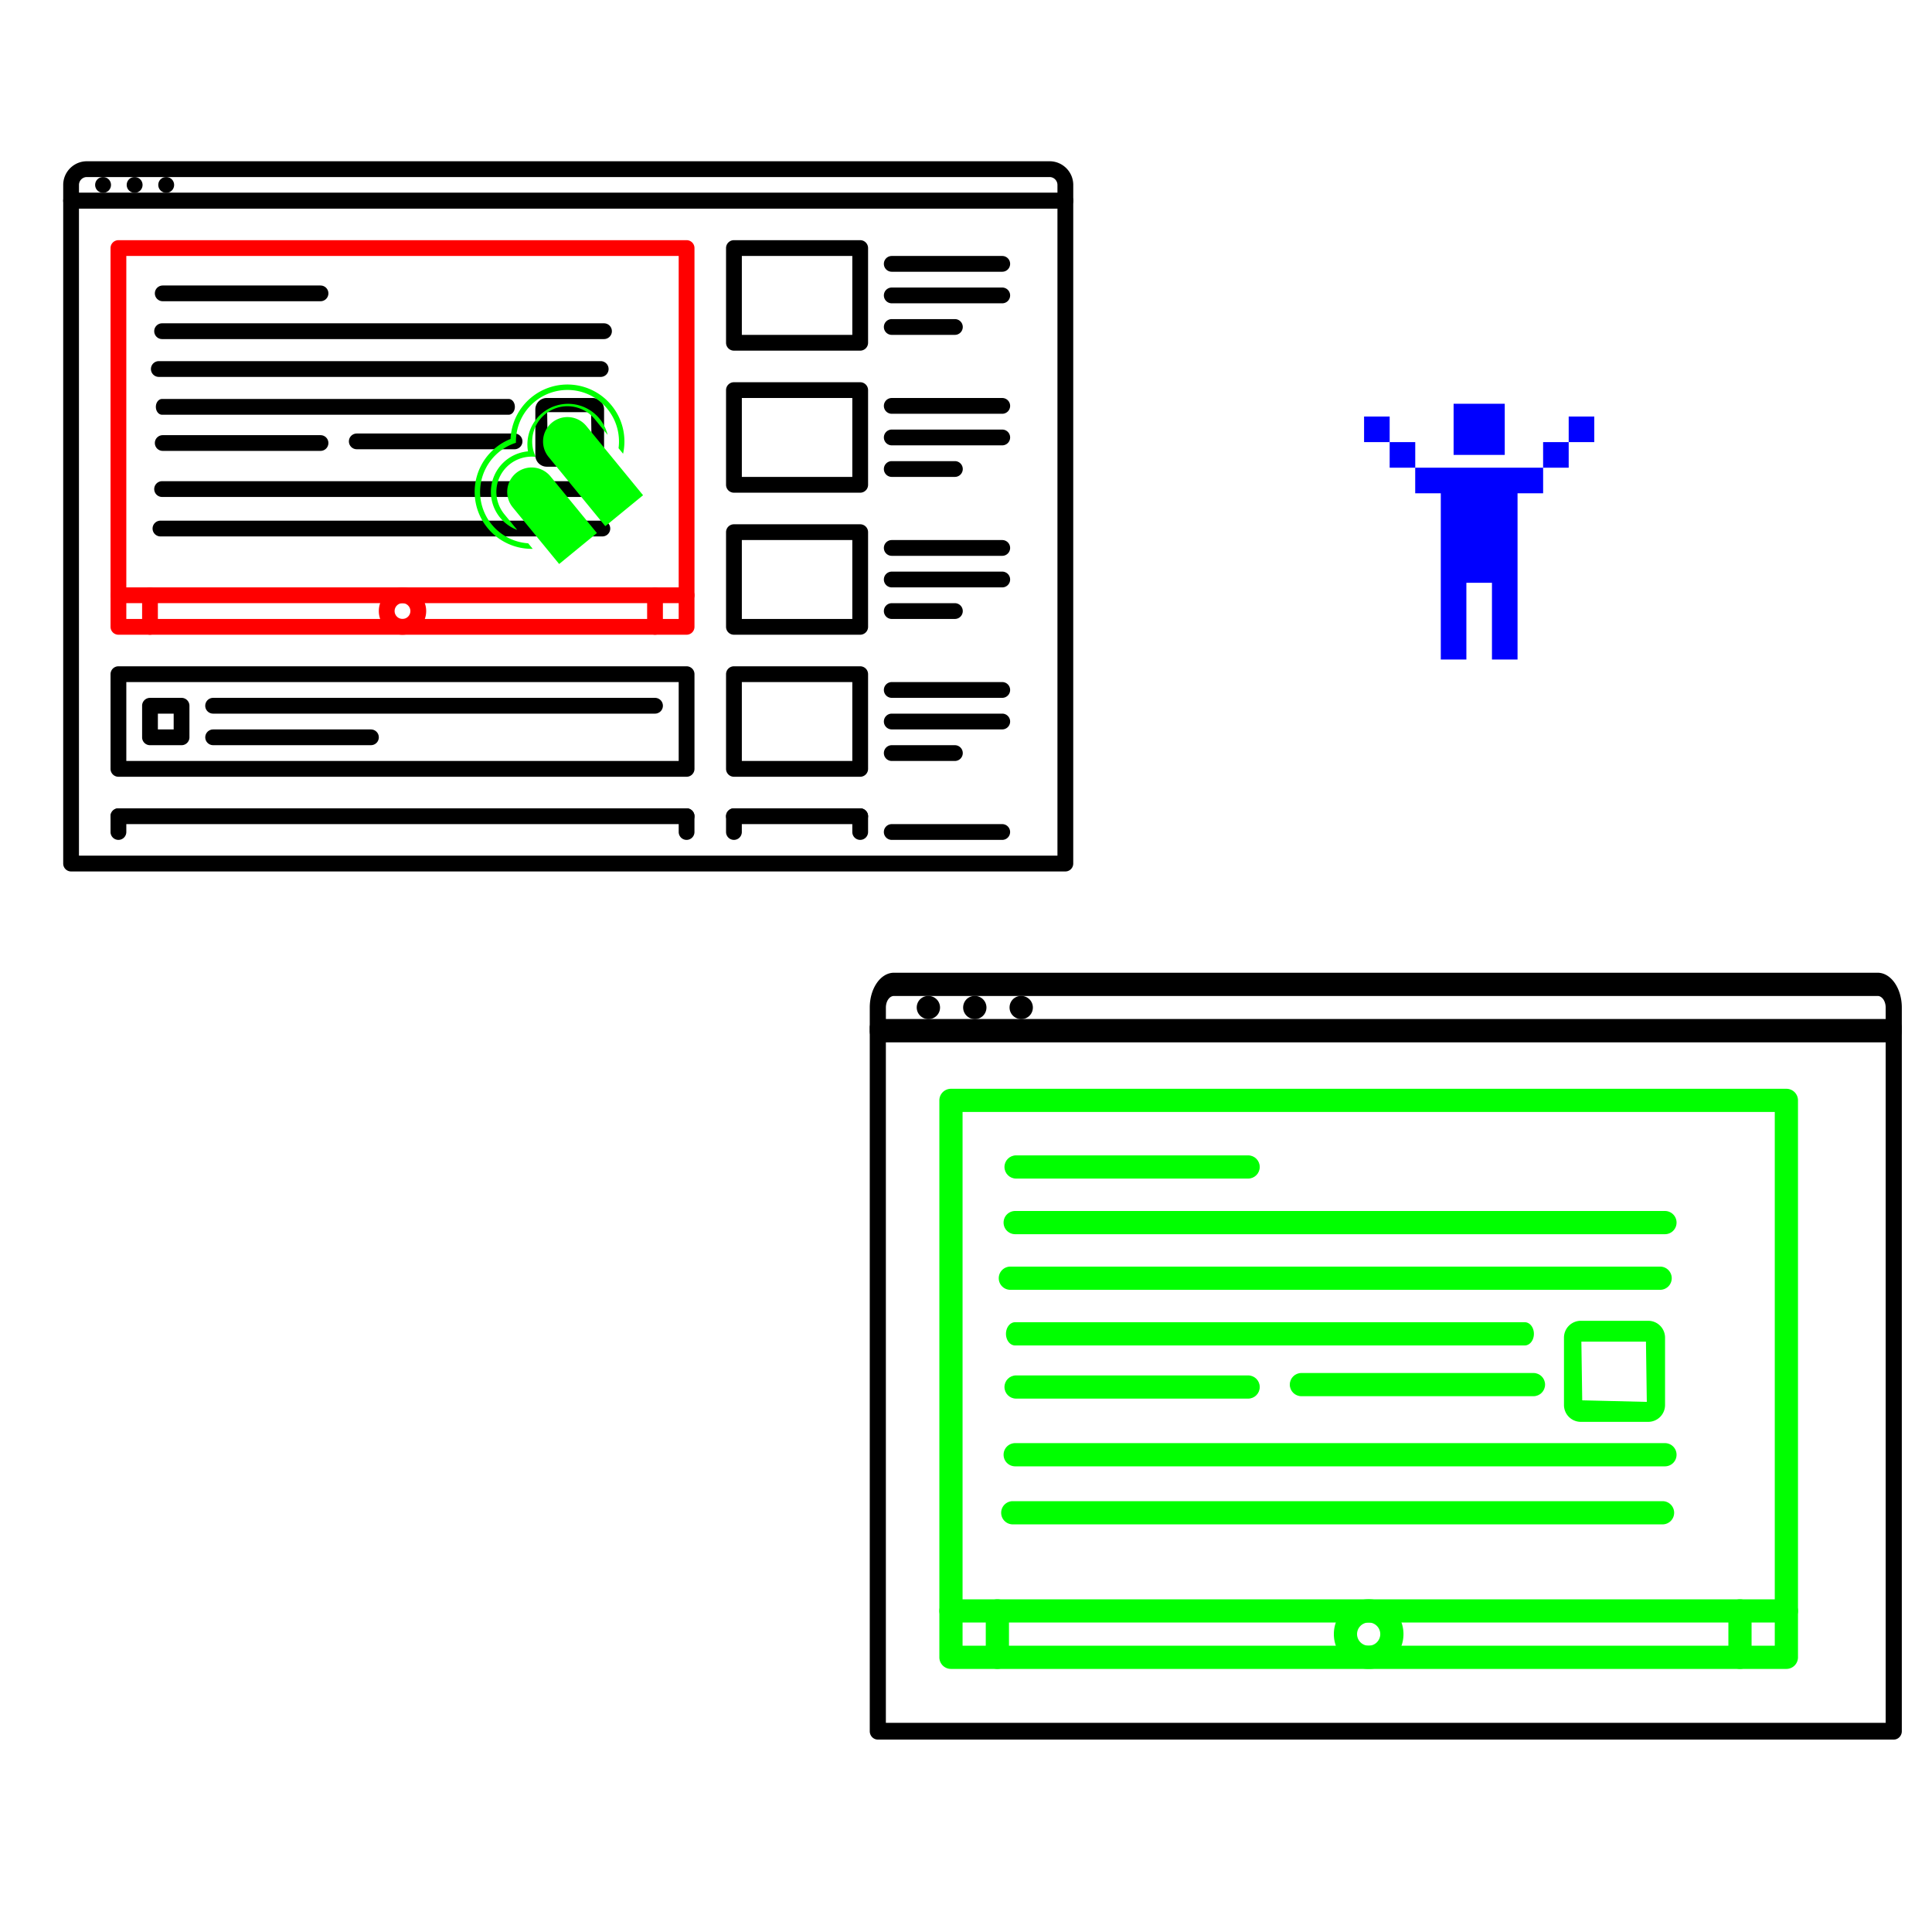<svg width="1024" height="1024" xmlns="http://www.w3.org/2000/svg" xmlns:svg="http://www.w3.org/2000/svg" class="icon" version="1.1">
 <!-- Created with SVG-edit - https://github.com/SVG-Edit/svgedit-->
 <g class="layer">
  <title>Layer 2</title>
  <path d="m54.65,102.2c-2.31,0 -4.22,-1.87 -4.22,-4.18c0,-2.31 1.83,-4.18 4.14,-4.18l0.08,0a4.18,4.18 0 0 1 4.18,4.18a4.18,4.18 0 0 1 -4.18,4.18zm16.73,0c-2.31,0 -4.22,-1.87 -4.22,-4.18c0,-2.31 1.83,-4.18 4.14,-4.18l0.08,0a4.18,4.18 0 0 1 4.18,4.18a4.18,4.18 0 0 1 -4.18,4.18zm16.73,0c-2.31,0 -4.22,-1.87 -4.22,-4.18c0,-2.31 1.83,-4.18 4.14,-4.18l0.08,0a4.18,4.18 0 0 1 4.18,4.18a4.18,4.18 0 0 1 -4.18,4.18z" id="svg_1"/>
  <path d="m564.66,110.57l-526.98,0a4.18,4.18 0 0 1 -4.18,-4.18l0,-8.37c0,-6.92 5.63,-12.55 12.55,-12.55l510.25,0c6.92,0 12.55,5.63 12.55,12.55l0,8.37a4.18,4.18 0 0 1 -4.18,4.18l-0.01,0zm-522.81,-8.37l518.62,0l0,-4.18a4.19,4.19 0 0 0 -4.18,-4.18l-510.25,0a4.18,4.18 0 0 0 -4.18,4.18l0,4.18l-0.01,0z" id="svg_2"/>
  <path d="m564.66,461.89l-526.98,0a4.18,4.18 0 0 1 -4.18,-4.18l0,-351.32a4.18,4.18 0 0 1 4.18,-4.18l526.98,0a4.18,4.18 0 0 1 4.18,4.18l0,351.32a4.18,4.18 0 0 1 -4.18,4.18zm-522.81,-8.37l518.62,0l0,-342.95l-518.62,0l0,342.95z" id="svg_3"/>
  <path d="m363.9,336.42l-301.13,0a4.18,4.18 0 0 1 -4.18,-4.18l0,-200.76a4.18,4.18 0 0 1 4.18,-4.18l301.14,0a4.18,4.18 0 0 1 4.18,4.18l0,200.76a4.18,4.18 0 0 1 -4.18,4.18l-0.01,0zm-296.95,-8.36l292.77,0l0,-192.39l-292.77,0l0,192.39z" fill="#ff0000" id="svg_4" transform="matrix(1 0 0 1 0 0)"/>
  <path d="m363.9,319.69l-301.13,0a4.18,4.18 0 0 1 -4.18,-4.18a4.18,4.18 0 0 1 4.18,-4.18l301.14,0a4.18,4.18 0 0 1 4.18,4.18a4.18,4.18 0 0 1 -4.18,4.18l-0.01,0z" fill="#ff0000" id="svg_5"/>
  <path d="m79.5,336.42a4.18,4.18 0 0 1 -4.18,-4.18l0,-16.72a4.18,4.18 0 0 1 4.18,-4.18a4.18,4.18 0 0 1 4.18,4.18l0,16.72a4.18,4.18 0 0 1 -4.18,4.18zm267.67,0a4.18,4.18 0 0 1 -4.18,-4.18l0,-16.72a4.18,4.18 0 0 1 4.18,-4.18c2.31,0 4.18,1.87 4.18,4.18l0,16.72a4.18,4.18 0 0 1 -4.18,4.18zm-133.84,0c-6.92,0 -12.55,-5.63 -12.55,-12.55s5.63,-12.55 12.55,-12.55s12.55,5.63 12.55,12.55s-5.63,12.55 -12.55,12.55zm0,-16.73c-2.31,0 -4.18,1.88 -4.18,4.18s1.88,4.18 4.18,4.18s4.18,-1.88 4.18,-4.18s-1.88,-4.18 -4.18,-4.18z" fill="#ff0000" id="svg_6" transform="matrix(1 0 0 1 0 0)"/>
  <path d="m455.92,185.85l-66.92,0a4.18,4.18 0 0 1 -4.18,-4.18l0,-50.19a4.18,4.18 0 0 1 4.18,-4.18l66.92,0a4.18,4.18 0 0 1 4.18,4.18l0,50.19a4.18,4.18 0 0 1 -4.18,4.18zm-62.73,-8.36l58.55,0l0,-41.83l-58.55,0l0,41.83zm138.02,-33.46l-58.56,0c-2.31,0 -4.18,-1.87 -4.18,-4.18s1.87,-4.18 4.18,-4.18l58.56,0c2.31,0 4.18,1.87 4.18,4.18s-1.87,4.18 -4.18,4.18zm0,16.73l-58.56,0c-2.31,0 -4.18,-1.87 -4.18,-4.18s1.87,-4.18 4.18,-4.18l58.56,0c2.31,0 4.18,1.87 4.18,4.18s-1.87,4.18 -4.18,4.18zm-25.1,16.73l-33.46,0c-2.31,0 -4.18,-1.87 -4.18,-4.18s1.87,-4.18 4.18,-4.18l33.46,0c2.31,0 4.18,1.87 4.18,4.18s-1.87,4.18 -4.18,4.18z" id="svg_7"/>
  <path d="m455.92,261.14l-66.92,0a4.18,4.18 0 0 1 -4.18,-4.18l0,-50.19a4.18,4.18 0 0 1 4.18,-4.18l66.92,0a4.18,4.18 0 0 1 4.18,4.18l0,50.19a4.18,4.18 0 0 1 -4.18,4.18zm-62.73,-8.37l58.55,0l0,-41.82l-58.55,0l0,41.82zm138.02,-33.46l-58.56,0a4.18,4.18 0 0 1 -4.18,-4.18a4.18,4.18 0 0 1 4.18,-4.18l58.56,0a4.18,4.18 0 0 1 4.18,4.18a4.18,4.18 0 0 1 -4.18,4.18zm0,16.73l-58.56,0a4.18,4.18 0 0 1 -4.18,-4.18a4.18,4.18 0 0 1 4.18,-4.18l58.56,0a4.18,4.18 0 0 1 4.18,4.18a4.18,4.18 0 0 1 -4.18,4.18zm-25.1,16.73l-33.46,0a4.18,4.18 0 0 1 -4.18,-4.18a4.18,4.18 0 0 1 4.18,-4.18l33.46,0c2.31,0 4.18,1.87 4.18,4.18a4.18,4.18 0 0 1 -4.18,4.18z" id="svg_8"/>
  <path d="m455.92,336.42l-66.92,0a4.18,4.18 0 0 1 -4.18,-4.18l0,-50.18a4.18,4.18 0 0 1 4.18,-4.18l66.92,0a4.18,4.18 0 0 1 4.18,4.18l0,50.18a4.18,4.18 0 0 1 -4.18,4.18zm-62.73,-8.36l58.55,0l0,-41.83l-58.55,0l0,41.83zm138.02,-33.46l-58.56,0c-2.31,0 -4.18,-1.87 -4.18,-4.18s1.87,-4.18 4.18,-4.18l58.56,0c2.31,0 4.18,1.87 4.18,4.18s-1.87,4.18 -4.18,4.18zm0,16.73l-58.56,0c-2.31,0 -4.18,-1.87 -4.18,-4.18s1.87,-4.18 4.18,-4.18l58.56,0c2.31,0 4.18,1.87 4.18,4.18s-1.87,4.18 -4.18,4.18zm-25.1,16.73l-33.46,0c-2.31,0 -4.18,-1.87 -4.18,-4.18s1.87,-4.18 4.18,-4.18l33.46,0c2.31,0 4.18,1.87 4.18,4.18s-1.87,4.18 -4.18,4.18z" id="svg_9"/>
  <path d="m455.92,411.7l-66.92,0a4.18,4.18 0 0 1 -4.18,-4.18l0,-50.19a4.18,4.18 0 0 1 4.18,-4.18l66.92,0a4.18,4.18 0 0 1 4.18,4.18l0,50.19a4.18,4.18 0 0 1 -4.18,4.18zm-62.73,-8.37l58.55,0l0,-41.82l-58.55,0l0,41.82zm138.02,-33.46l-58.56,0a4.18,4.18 0 0 1 -4.18,-4.18a4.18,4.18 0 0 1 4.18,-4.18l58.56,0a4.18,4.18 0 0 1 4.18,4.18a4.18,4.18 0 0 1 -4.18,4.18zm0,16.73l-58.56,0a4.18,4.18 0 0 1 -4.18,-4.18a4.18,4.18 0 0 1 4.18,-4.18l58.56,0a4.18,4.18 0 0 1 4.18,4.18a4.18,4.18 0 0 1 -4.18,4.18zm-25.1,16.73l-33.46,0a4.18,4.18 0 0 1 -4.18,-4.18a4.18,4.18 0 0 1 4.18,-4.18l33.46,0c2.31,0 4.18,1.87 4.18,4.18a4.18,4.18 0 0 1 -4.18,4.18z" id="svg_10"/>
  <path d="m531.2,445.16l-58.56,0a4.18,4.18 0 0 1 -4.18,-4.18a4.18,4.18 0 0 1 4.18,-4.18l58.56,0a4.18,4.18 0 0 1 4.18,4.18a4.18,4.18 0 0 1 -4.18,4.18z" id="svg_11"/>
  <path d="m363.9,411.7l-301.13,0a4.18,4.18 0 0 1 -4.18,-4.18l0,-50.19a4.18,4.18 0 0 1 4.18,-4.18l301.14,0a4.18,4.18 0 0 1 4.18,4.18l0,50.19a4.18,4.18 0 0 1 -4.18,4.18l-0.01,0zm-296.95,-8.37l292.77,0l0,-41.82l-292.77,0l0,41.82z" id="svg_12"/>
  <path d="m347.17,378.24l-234.21,0a4.18,4.18 0 0 1 -4.18,-4.18a4.18,4.18 0 0 1 4.18,-4.18l234.21,0c2.31,0 4.18,1.87 4.18,4.18a4.18,4.18 0 0 1 -4.18,4.18z" id="svg_13"/>
  <path d="m196.61,394.97l-83.65,0c-2.31,0 -4.18,-1.87 -4.18,-4.18s1.87,-4.18 4.18,-4.18l83.65,0c2.31,0 4.18,1.87 4.18,4.18s-1.87,4.18 -4.18,4.18z" id="svg_14"/>
  <path d="m96.23,394.97l-16.73,0a4.18,4.18 0 0 1 -4.18,-4.18l0,-16.73a4.18,4.18 0 0 1 4.18,-4.18l16.73,0a4.18,4.18 0 0 1 4.18,4.18l0,16.73a4.18,4.18 0 0 1 -4.18,4.18zm-12.55,-8.37l8.37,0l0,-8.36l-8.37,0l0,8.36z" id="svg_15"/>
  <path d="m62.77,445.16a4.18,4.18 0 0 1 -4.18,-4.18l0,-8.36a4.18,4.18 0 0 1 4.18,-4.18a4.18,4.18 0 0 1 4.18,4.18l0,8.36a4.18,4.18 0 0 1 -4.18,4.18z" id="svg_16"/>
  <path d="m363.9,436.79l-301.13,0a4.18,4.18 0 0 1 -4.18,-4.18a4.18,4.18 0 0 1 4.18,-4.18l301.14,0a4.18,4.18 0 0 1 4.18,4.18a4.18,4.18 0 0 1 -4.18,4.18l-0.01,0z" id="svg_17"/>
  <path d="m363.9,445.16c-2.31,0 -4.18,-1.87 -4.18,-4.18l0,-8.36a4.18,4.18 0 0 1 4.18,-4.18a4.18,4.18 0 0 1 4.18,4.18l0,8.36a4.18,4.18 0 0 1 -4.18,4.18z" id="svg_18"/>
  <path d="m389,445.16a4.18,4.18 0 0 1 -4.18,-4.18l0,-8.36c0,-2.31 1.87,-4.18 4.18,-4.18s4.18,1.87 4.18,4.18l0,8.36a4.18,4.18 0 0 1 -4.18,4.18z" id="svg_19"/>
  <path d="m455.92,436.79l-66.92,0a4.18,4.18 0 0 1 -4.18,-4.18a4.18,4.18 0 0 1 4.18,-4.18l66.92,0a4.18,4.18 0 0 1 4.18,4.18a4.18,4.18 0 0 1 -4.18,4.18z" id="svg_20"/>
  <path d="m455.92,445.16c-2.31,0 -4.18,-1.87 -4.18,-4.18l0,-8.36c0,-2.31 1.87,-4.18 4.18,-4.18s4.18,1.87 4.18,4.18l0,8.36a4.18,4.18 0 0 1 -4.18,4.18z" id="svg_21"/>
  <path d="m169.89,159.67l-83.65,0c-2.31,0 -4.18,-1.87 -4.18,-4.18s1.87,-4.18 4.18,-4.18l83.65,0c2.31,0 4.18,1.87 4.18,4.18s-1.87,4.18 -4.18,4.18z" id="svg_23"/>
  <path d="m320.13,179.72l-234.21,0a4.18,4.18 0 0 1 -4.18,-4.18a4.18,4.18 0 0 1 4.18,-4.18l234.21,0c2.31,0 4.18,1.87 4.18,4.18a4.18,4.18 0 0 1 -4.18,4.18z" id="svg_26"/>
  <path d="m318.39,199.77l-234.21,0a4.18,4.18 0 0 1 -4.18,-4.18a4.18,4.18 0 0 1 4.18,-4.18l234.21,0c2.31,0 4.18,1.87 4.18,4.18a4.18,4.18 0 0 1 -4.18,4.18z" id="svg_27"/>
  <path d="m314.1,247.36l-24.29,0a6.06,6.06 0 0 1 -6.07,-6.07l0,-24.28a6.06,6.06 0 0 1 6.07,-6.07l24.29,0a6.06,6.06 0 0 1 6.07,6.07l0,24.28a6.06,6.06 0 0 1 -6.07,6.07zm-23.78,-7.76l23.28,0.56l-0.31,-21.72l-23.28,0l0.31,21.16z" id="svg_30"/>
  <path d="m269.61,219.82l-183.72,0a3.28,4.18 0 0 1 -3.28,-4.18a3.28,4.18 0 0 1 3.28,-4.18l183.72,0c1.81,0 3.28,1.87 3.28,4.18a3.28,4.18 0 0 1 -3.28,4.18z" id="svg_31"/>
  <path d="m169.89,238.99l-83.65,0c-2.31,0 -4.18,-1.87 -4.18,-4.18s1.87,-4.18 4.18,-4.18l83.65,0c2.31,0 4.18,1.87 4.18,4.18s-1.87,4.18 -4.18,4.18z" id="svg_32"/>
  <path d="m272.74,238.12l-83.65,0c-2.31,0 -4.18,-1.87 -4.18,-4.18s1.87,-4.18 4.18,-4.18l83.65,0c2.31,0 4.18,1.87 4.18,4.18s-1.87,4.18 -4.18,4.18z" id="svg_33"/>
  <path d="m320.13,263.4l-234.21,0a4.18,4.18 0 0 1 -4.18,-4.18a4.18,4.18 0 0 1 4.18,-4.18l234.21,0c2.31,0 4.18,1.87 4.18,4.18a4.18,4.18 0 0 1 -4.18,4.18z" id="svg_35"/>
  <path d="m319.26,284.32l-234.21,0a4.18,4.18 0 0 1 -4.18,-4.18a4.18,4.18 0 0 1 4.18,-4.18l234.21,0c2.31,0 4.18,1.87 4.18,4.18a4.18,4.18 0 0 1 -4.18,4.18z" id="svg_36"/>
  <g id="svg_74">
   <path d="m492.1,540.16c-3.39,0 -6.21,-2.75 -6.21,-6.15c0,-3.4 2.68,-6.14 6.08,-6.14l0.12,0a6.14,6.14 0 0 1 6.15,6.14a6.14,6.14 0 0 1 -6.15,6.15l0.01,0zm24.6,0c-3.39,0 -6.21,-2.75 -6.21,-6.15c0,-3.4 2.68,-6.14 6.08,-6.14l0.12,0a6.14,6.14 0 0 1 6.15,6.14a6.14,6.14 0 0 1 -6.15,6.15l0.01,0zm24.6,0c-3.39,0 -6.21,-2.75 -6.21,-6.15c0,-3.4 2.68,-6.14 6.08,-6.14l0.12,0a6.14,6.14 0 0 1 6.15,6.14a6.14,6.14 0 0 1 -6.15,6.15l0.01,0z" id="svg_71"/>
   <path d="m1003.73,552.47l-538.47,0a4.27,6.14 0 0 1 -4.27,-6.15l0,-12.3c0,-10.17 5.75,-18.45 12.82,-18.45l521.37,0c7.07,0 12.82,8.27 12.82,18.45l0,12.3a4.27,6.14 0 0 1 -4.27,6.15zm-534.2,-12.3l529.92,0l0,-6.15a4.28,6.16 0 0 0 -4.27,-6.14l-521.37,0a4.27,6.15 0 0 0 -4.27,6.14l0,6.15l-0.01,0z" id="svg_70"/>
   <path d="m1003.73,922.01l-538.47,0a4.27,4.44 0 0 1 -4.27,-4.44l0,-372.97a4.27,4.44 0 0 1 4.27,-4.44l538.47,0a4.27,4.44 0 0 1 4.27,4.44l0,372.97a4.27,4.44 0 0 1 -4.27,4.44zm-534.2,-8.88l529.92,0l0,-364.08l-529.92,0l0,364.08z" fill="#000000" id="svg_69"/>
   <path d="m946.82,884.56l-442.79,0a6.14,6.14 0 0 1 -6.15,-6.15l0,-295.19a6.14,6.14 0 0 1 6.15,-6.14l442.8,0a6.14,6.14 0 0 1 6.14,6.14l0,295.19a6.15,6.15 0 0 1 -6.15,6.15zm-436.64,-12.3l430.49,0l0,-282.9l-430.49,0l0,282.9z" fill="#00ff00" id="svg_68"/>
   <path d="m946.82,859.96l-442.79,0a6.14,6.14 0 0 1 -6.15,-6.14a6.14,6.14 0 0 1 6.15,-6.15l442.8,0a6.14,6.14 0 0 1 6.14,6.15a6.15,6.15 0 0 1 -6.15,6.14z" fill="#00ff00" id="svg_67"/>
   <path d="m528.63,884.56a6.14,6.14 0 0 1 -6.15,-6.15l0,-24.59a6.14,6.14 0 0 1 6.15,-6.15a6.14,6.14 0 0 1 6.15,6.15l0,24.59a6.14,6.14 0 0 1 -6.15,6.15zm393.59,0a6.14,6.14 0 0 1 -6.14,-6.15l0,-24.59a6.14,6.14 0 0 1 6.14,-6.15c3.4,0 6.15,2.75 6.15,6.15l0,24.59a6.14,6.14 0 0 1 -6.15,6.15zm-196.8,0c-10.17,0 -18.45,-8.27 -18.45,-18.45s8.27,-18.45 18.45,-18.45s18.45,8.27 18.45,18.45s-8.27,18.45 -18.45,18.45zm0,-24.6c-3.39,0 -6.15,2.77 -6.15,6.15s2.76,6.15 6.15,6.15s6.15,-2.77 6.15,-6.15s-2.76,-6.15 -6.15,-6.15z" fill="#00ff00" id="svg_66"/>
   <path d="m661.54,624.67l-123,0c-3.4,0 -6.15,-2.75 -6.15,-6.15s2.75,-6.15 6.15,-6.15l123,0c3.4,0 6.15,2.75 6.15,6.15s-2.75,6.15 -6.15,6.15z" fill="#00ff00" id="svg_50"/>
   <path d="m882.46,654.15l-344.39,0a6.14,6.14 0 0 1 -6.15,-6.15a6.14,6.14 0 0 1 6.15,-6.15l344.39,0c3.4,0 6.15,2.75 6.15,6.15a6.14,6.14 0 0 1 -6.15,6.15z" fill="#00ff00" id="svg_49"/>
   <path d="m879.9,683.63l-344.39,0a6.14,6.14 0 0 1 -6.15,-6.15a6.14,6.14 0 0 1 6.15,-6.15l344.39,0c3.4,0 6.15,2.75 6.15,6.15a6.14,6.14 0 0 1 -6.15,6.15z" fill="#00ff00" id="svg_48"/>
   <path d="m873.58,753.61l-35.71,0a8.92,8.92 0 0 1 -8.93,-8.93l0,-35.7a8.92,8.92 0 0 1 8.93,-8.93l35.71,0a8.92,8.92 0 0 1 8.93,8.93l0,35.7a8.92,8.92 0 0 1 -8.93,8.93zm-34.97,-11.41l34.23,0.83l-0.45,-31.94l-34.23,0l0.45,31.12l0,-0.01z" fill="#00ff00" id="svg_47"/>
   <path d="m808.17,713.11l-270.15,0a4.82,6.14 0 0 1 -4.83,-6.15a4.82,6.14 0 0 1 4.83,-6.15l270.15,0c2.67,0 4.83,2.75 4.83,6.15a4.82,6.14 0 0 1 -4.83,6.15z" fill="#00ff00" id="svg_46"/>
   <path d="m661.54,741.3l-123,0c-3.4,0 -6.15,-2.75 -6.15,-6.15s2.75,-6.15 6.15,-6.15l123,0c3.4,0 6.15,2.75 6.15,6.15s-2.75,6.15 -6.15,6.15z" fill="#00ff00" id="svg_45"/>
   <path d="m812.77,740.02l-123,0c-3.4,0 -6.15,-2.75 -6.15,-6.15s2.75,-6.15 6.15,-6.15l123,0c3.4,0 6.15,2.75 6.15,6.15s-2.75,6.15 -6.15,6.15z" fill="#00ff00" id="svg_44"/>
   <path d="m882.46,777.19l-344.39,0a6.14,6.14 0 0 1 -6.15,-6.15a6.14,6.14 0 0 1 6.15,-6.15l344.39,0c3.4,0 6.15,2.75 6.15,6.15a6.14,6.14 0 0 1 -6.15,6.15z" fill="#00ff00" id="svg_43"/>
   <path d="m881.18,807.95l-344.39,0a6.14,6.14 0 0 1 -6.15,-6.15a6.14,6.14 0 0 1 6.15,-6.15l344.39,0c3.4,0 6.15,2.75 6.15,6.15a6.14,6.14 0 0 1 -6.15,6.15z" fill="#00ff00" id="svg_42"/>
  </g>
 </g>
 <g class="layer">
  <title>Layer 3</title>
  <g id="svg_22" transform="rotate(-39.332 294 250.687) matrix(0.23 0 0 0.23 451.22 328.405)">
   <svg class="icon" height="400" id="svg_28" version="1.1" viewBox="0 0 1024 1024" width="400" x="-883.56" xmlns="http://www.w3.org/2000/svg" y="-556.65">
    <path d="m336,416a143.94,143.94 0 0 0 -144,143.87l0,432.13l288,0l0,-432.13a144.03,144.03 0 0 0 -144,-143.87zm0,32a111.87,111.87 0 0 0 -112,111.71l0,400.29l224,0l0,-400.29a111.94,111.94 0 0 0 -112,-111.71zm0,32c-44.16,0 -80,36.13 -80,80.32l0,111.68l160,0l0,-111.68c0,-44.35 -35.52,-80.32 -80,-80.32zm0,32c-26.5,0 -48,21.73 -48,48l0,80l96,0l0,-80c0,-26.5 -21.31,-48 -48,-48zm-80,256l0,32l160,0l0,-32l-160,0zm0,64l0,32l160,0l0,-32l-160,0zm432,-512a144,144 0 0 0 -144,144.16l0,527.84l288,0l0,-527.84a144.19,144.19 0 0 0 -144,-144.16zm0,32a112.13,112.13 0 0 0 -112,112.22l0,495.78l224,0l0,-495.78a112.19,112.19 0 0 0 -112,-112.22zm0,32c-44.16,0 -80,36.13 -80,80.32l0,111.68l160,0l0,-111.68c0,-44.35 -35.52,-80.32 -80,-80.32zm0,32c-26.5,0 -48,21.73 -48,48l0,80l96,0l0,-80c0,-26.5 -21.31,-48 -48,-48zm-80,256l0,32l160,0l0,-32l-160,0zm0,64l0,32l160,0l0,-32l-160,0zm288,-152.19a240,240 0 0 0 -425.06,-222.34a240,240 0 0 0 -342.94,318.37l0,-119.9a208,208 0 0 1 357.63,-144.32a208.1,208.1 0 0 1 202.37,-159.62c114.66,0 208,93.09 208,207.9l0,119.91zm0,101.89a304,304 0 1 0 -447.94,-408.39a303.2,303.2 0 0 0 -112.06,-21.31a304,304 0 0 0 -208,525.7l0,42.2a335.39,335.39 0 0 1 -128,-263.9c0,-185.57 150.43,-336 336,-336c35.52,0 69.7,5.5 101.82,15.68a335.17,335.17 0 0 1 250.18,-111.68c185.57,0 336,150.43 336,336c0,107.04 -50.05,202.37 -128,263.9l0,-42.2z" fill="#00ff00" id="svg_29"/>
   </svg>
  </g>
  <path d="m770.44,214l27.11,0l0,27.11l-27.11,0l0,-27.11zm-20.33,33.89l67.78,0l0,13.56l-13.56,0l0,88.11l-13.56,0l0,-40.67l-13.56,0l0,40.67l-13.56,0l0,-88.11l-13.56,0l0,-13.56zm-13.56,-13.56l0,13.56l13.56,0l0,-13.56l-13.56,0zm0,0l-13.56,0l0,-13.56l13.56,0l0,13.56zm94.89,0l0,13.56l-13.56,0l0,-13.56l13.56,0zm0,0l0,-13.56l13.56,0l0,13.56l-13.56,0z" fill="#0000ff" id="svg_34"/>
 </g>
</svg>